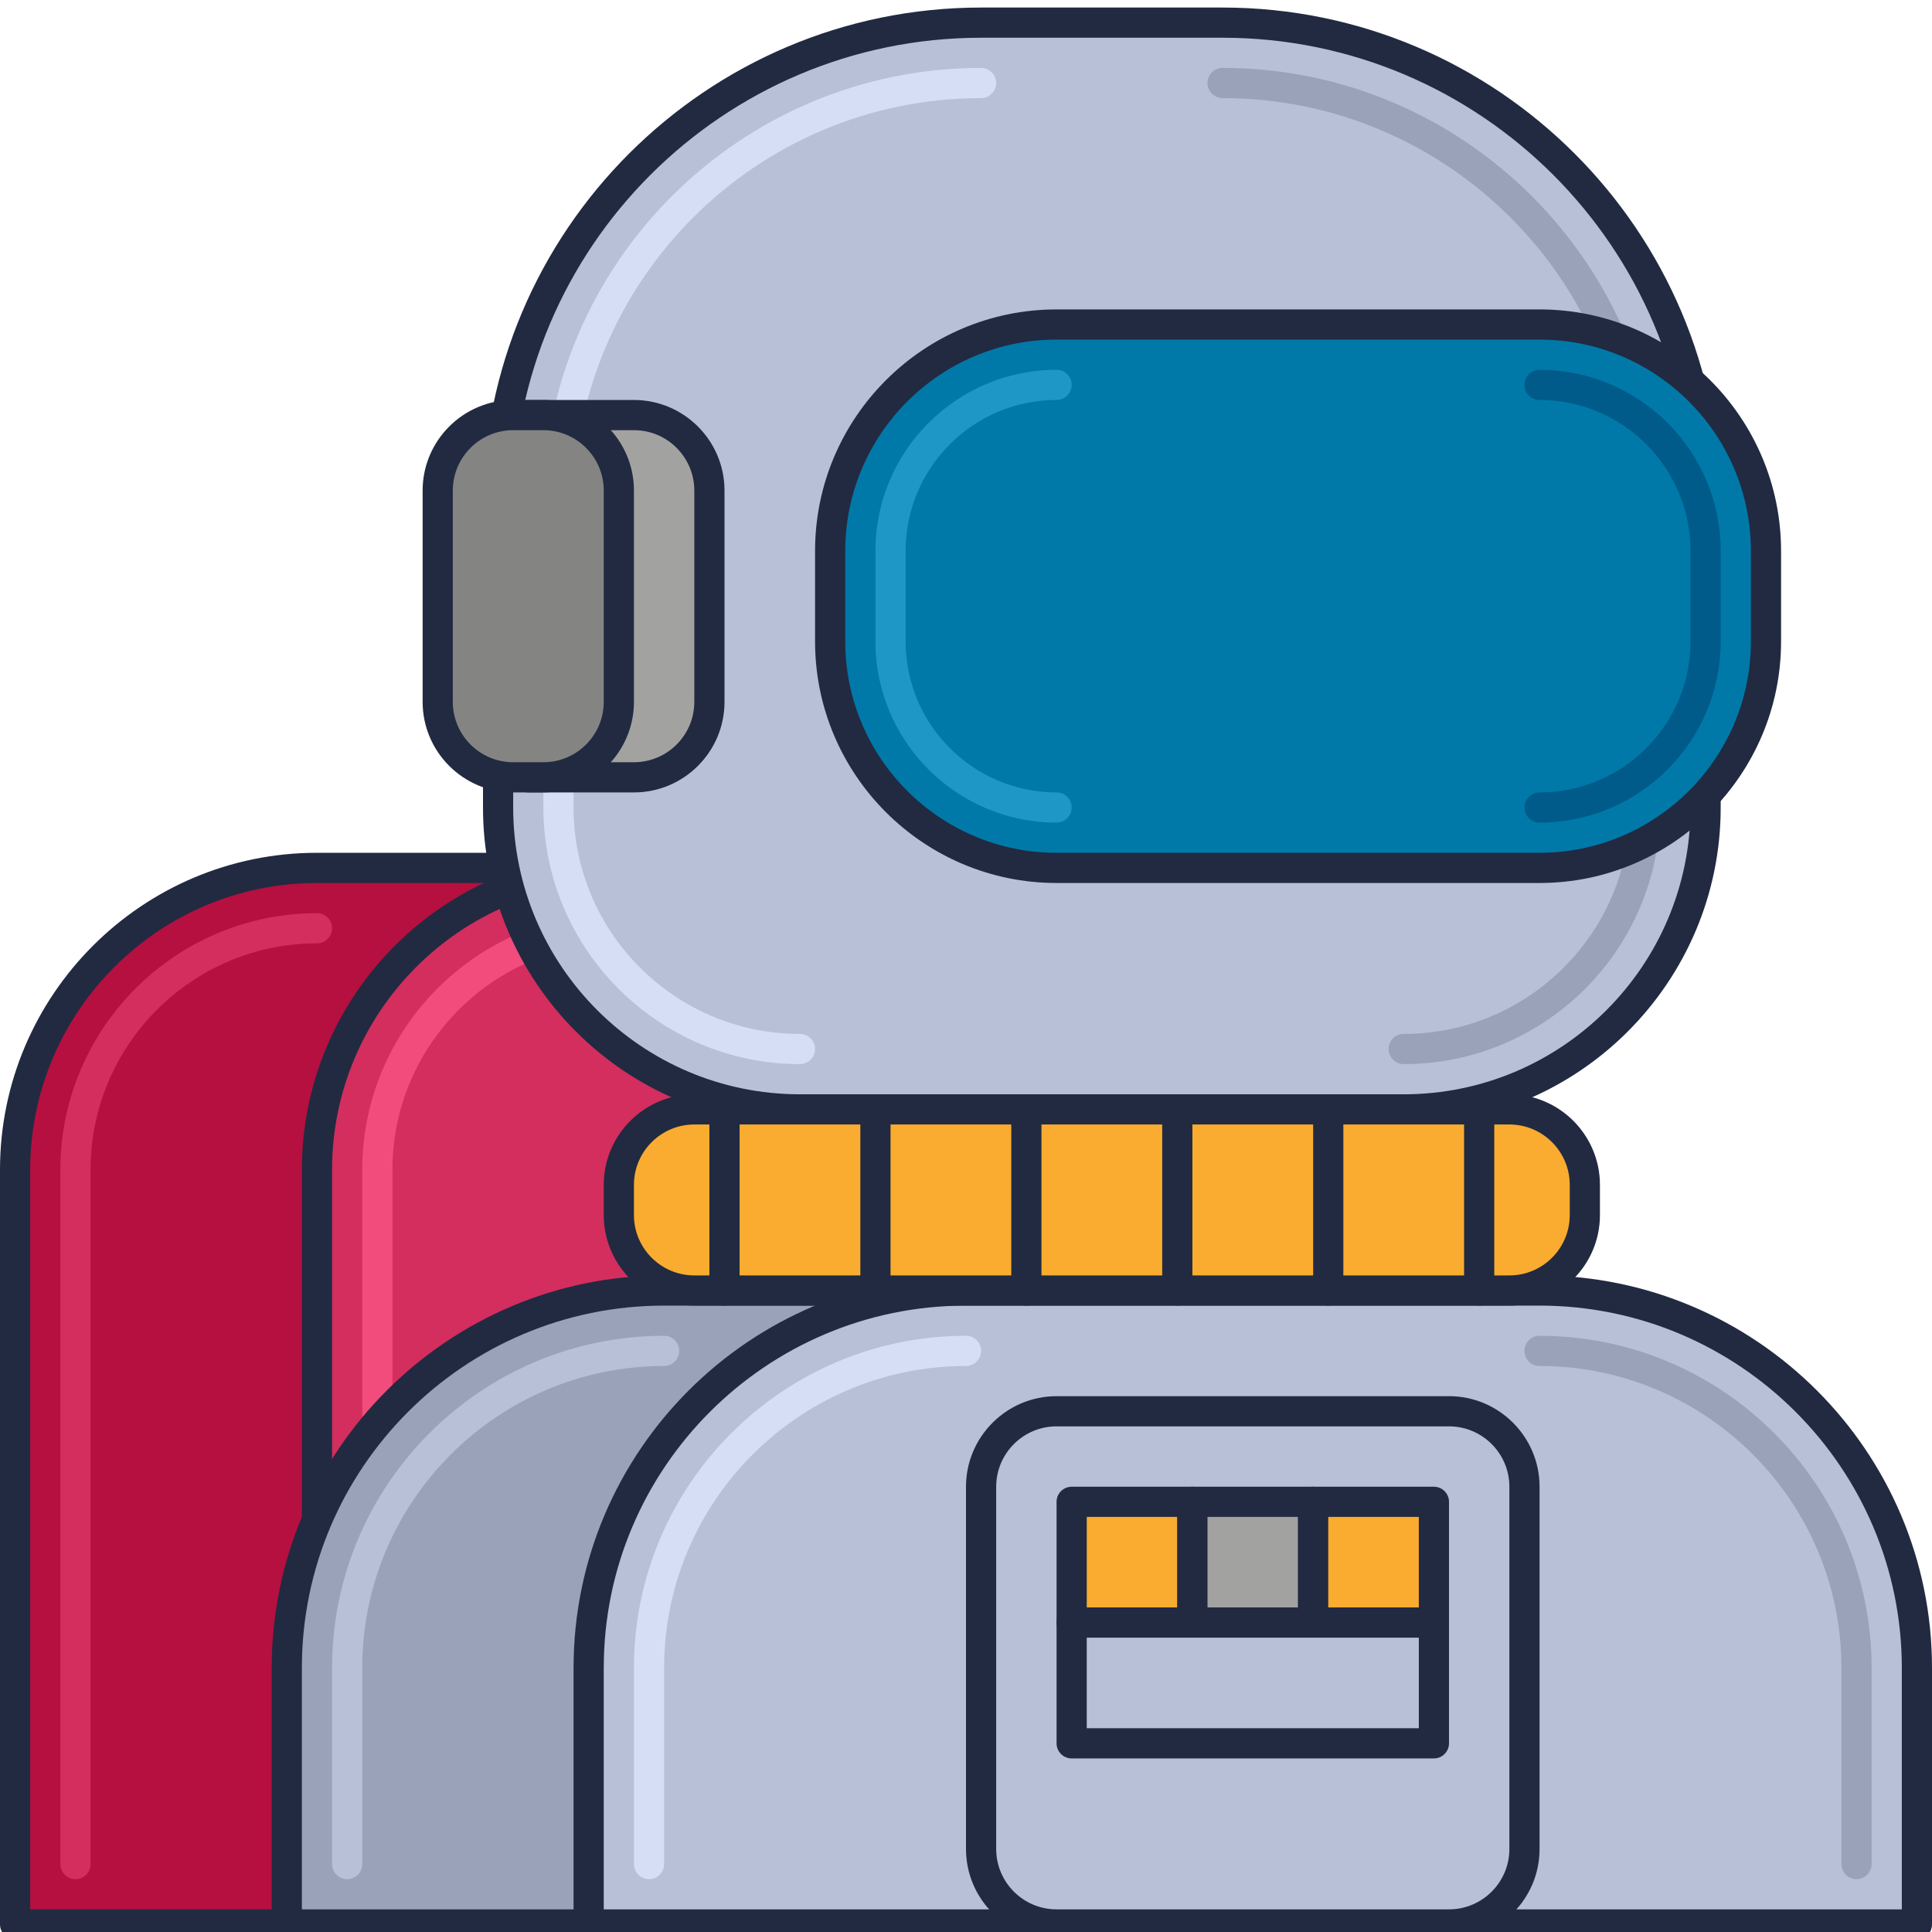 <?xml version="1.0" encoding="utf-8"?>
<!-- Generator: Adobe Illustrator 21.1.0, SVG Export Plug-In . SVG Version: 6.00 Build 0)  -->
<svg version="1.1" id="Layer_1" xmlns="http://www.w3.org/2000/svg" xmlns:xlink="http://www.w3.org/1999/xlink" x="0px" y="0px"
	 viewBox="0 0 64 64" style="enable-background:new 0 0 64 64;" xml:space="preserve">
<style type="text/css">
	.st0{fill:#DB8E11;}
	.st1{fill:#212A41;}
	.st2{fill:#F9AC2F;}
	.st3{fill:#FFCA4D;}
	.st4{fill:#B7C0D7;}
	.st5{fill:#99A2B9;}
	.st6{fill:#B51040;}
	.st7{fill:#D32E5E;}
	.st8{fill:#F14C7C;}
	.st9{fill:#0079A8;}
	.st10{fill:#1E97C6;}
	.st11{fill:#BED38E;}
	.st12{fill:#A0B570;}
	.st13{fill:#DCF1AC;}
	.st14{fill:#D5DEF5;}
	.st15{fill:#4E4B51;}
	.st16{fill:#6C696F;}
	.st17{fill:#848483;}
	.st18{fill:#A2A2A1;}
	.st19{fill:#7B849B;}
	.st20{fill:#8A878D;}
	.st21{fill:#C0C0BF;}
	.st22{fill:#005B8A;}
	.st23{fill:#970022;}
	.st24{fill:#1A237E;}
	.st25{fill:#BD7000;}
	.st26{fill:#003D6C;}
	.st27{fill:#666665;}
	.st28{fill:#195190;}
</style>
<g id="Astronaut_Spacesuit">
	<g>
		<path class="st6" d="M40.5,63.75h-40v-25c0-5.523,4.477-10,10-10h20c5.523,0,10,4.477,10,10V63.75z"/>
		<path class="st1" d="M40.5,64.25h-40c-0.276,0-0.5-0.224-0.5-0.5v-25c0-5.79,4.71-10.5,10.5-10.5h20c5.79,0,10.5,4.71,10.5,10.5
			v25C41,64.026,40.776,64.25,40.5,64.25z M1,63.25h39v-24.5c0-5.238-4.262-9.5-9.5-9.5h-20c-5.238,0-9.5,4.262-9.5,9.5V63.25z"/>
	</g>
	<g>
		<path class="st7" d="M2.5,62.25c-0.276,0-0.5-0.224-0.5-0.5v-23c0-4.687,3.813-8.5,8.5-8.5c0.276,0,0.5,0.224,0.5,0.5
			s-0.224,0.5-0.5,0.5c-4.136,0-7.5,3.364-7.5,7.5v23C3,62.026,2.776,62.25,2.5,62.25z"/>
	</g>
	<g>
		<path class="st7" d="M50.5,63.75h-40v-25c0-5.523,4.477-10,10-10h20c5.523,0,10,4.477,10,10V63.75z"/>
		<path class="st1" d="M50.5,64.25h-40c-0.276,0-0.5-0.224-0.5-0.5v-25c0-5.79,4.71-10.5,10.5-10.5h20c5.79,0,10.5,4.71,10.5,10.5
			v25C51,64.026,50.776,64.25,50.5,64.25z M11,63.25h39v-24.5c0-5.238-4.262-9.5-9.5-9.5h-20c-5.238,0-9.5,4.262-9.5,9.5V63.25z"/>
	</g>
	<g>
		<path class="st8" d="M12.5,62.25c-0.276,0-0.5-0.224-0.5-0.5v-23c0-4.687,3.813-8.5,8.5-8.5c0.276,0,0.5,0.224,0.5,0.5
			s-0.224,0.5-0.5,0.5c-4.136,0-7.5,3.364-7.5,7.5v23C13,62.026,12.776,62.25,12.5,62.25z"/>
	</g>
	<g>
		<path class="st5" d="M41,42.75H22c-6.904,0-12.5,5.596-12.5,12.5v8.5h44v-8.5C53.5,48.346,47.904,42.75,41,42.75z"/>
		<path class="st1" d="M53.5,64.25h-44c-0.276,0-0.5-0.224-0.5-0.5v-8.5c0-7.168,5.832-13,13-13h19c7.168,0,13,5.832,13,13v8.5
			C54,64.026,53.776,64.25,53.5,64.25z M10,63.25h43v-8c0-6.617-5.383-12-12-12H22c-6.617,0-12,5.383-12,12V63.25z"/>
	</g>
	<g>
		<path class="st4" d="M40.5,0.75h-8c-8.837,0-16,7.163-16,16v10c0,5.523,4.477,10,10,10h20c5.523,0,10-4.477,10-10v-10
			C56.5,7.913,49.337,0.75,40.5,0.75z"/>
		<path class="st1" d="M46.5,37.25h-20c-5.79,0-10.5-4.71-10.5-10.5v-10c0-9.098,7.402-16.5,16.5-16.5h8
			c9.098,0,16.5,7.402,16.5,16.5v10C57,32.54,52.29,37.25,46.5,37.25z M32.5,1.25c-8.547,0-15.5,6.953-15.5,15.5v10
			c0,5.238,4.262,9.5,9.5,9.5h20c5.238,0,9.5-4.262,9.5-9.5v-10c0-8.547-6.953-15.5-15.5-15.5H32.5z"/>
	</g>
	<g>
		<path class="st14" d="M26.5,35.25c-4.687,0-8.5-3.813-8.5-8.5v-10c0-7.995,6.505-14.5,14.5-14.5c0.276,0,0.5,0.224,0.5,0.5
			s-0.224,0.5-0.5,0.5c-7.444,0-13.5,6.056-13.5,13.5v10c0,4.136,3.364,7.5,7.5,7.5c0.276,0,0.5,0.224,0.5,0.5
			S26.776,35.25,26.5,35.25z"/>
	</g>
	<g>
		<path class="st5" d="M46.5,35.25c-0.276,0-0.5-0.224-0.5-0.5s0.224-0.5,0.5-0.5c4.136,0,7.5-3.364,7.5-7.5v-10
			c0-7.444-6.056-13.5-13.5-13.5c-0.276,0-0.5-0.224-0.5-0.5s0.224-0.5,0.5-0.5c7.995,0,14.5,6.505,14.5,14.5v10
			C55,31.437,51.187,35.25,46.5,35.25z"/>
	</g>
	<g>
		<path class="st4" d="M51,42.75H32c-6.904,0-12.5,5.596-12.5,12.5v8.5h44v-8.5C63.5,48.346,57.904,42.75,51,42.75z"/>
		<path class="st1" d="M63.5,64.25h-44c-0.276,0-0.5-0.224-0.5-0.5v-8.5c0-7.168,5.832-13,13-13h19c7.168,0,13,5.832,13,13v8.5
			C64,64.026,63.776,64.25,63.5,64.25z M20,63.25h43v-8c0-6.617-5.383-12-12-12H32c-6.617,0-12,5.383-12,12V63.25z"/>
	</g>
	<g>
		<path class="st14" d="M21.5,62.25c-0.276,0-0.5-0.224-0.5-0.5v-6.5c0-6.065,4.935-11,11-11c0.276,0,0.5,0.224,0.5,0.5
			s-0.224,0.5-0.5,0.5c-5.514,0-10,4.486-10,10v6.5C22,62.026,21.776,62.25,21.5,62.25z"/>
	</g>
	<g>
		<path class="st5" d="M61.5,62.25c-0.276,0-0.5-0.224-0.5-0.5v-6.5c0-5.514-4.486-10-10-10c-0.276,0-0.5-0.224-0.5-0.5
			s0.224-0.5,0.5-0.5c6.065,0,11,4.935,11,11v6.5C62,62.026,61.776,62.25,61.5,62.25z"/>
	</g>
	<g>
		<path class="st4" d="M11.5,62.25c-0.276,0-0.5-0.224-0.5-0.5v-6.5c0-6.065,4.935-11,11-11c0.276,0,0.5,0.224,0.5,0.5
			s-0.224,0.5-0.5,0.5c-5.514,0-10,4.486-10,10v6.5C12,62.026,11.776,62.25,11.5,62.25z"/>
	</g>
	<g>
		<path class="st9" d="M51,28.75H35c-4.142,0-7.5-3.358-7.5-7.5v-3c0-4.142,3.358-7.5,7.5-7.5h16c4.142,0,7.5,3.358,7.5,7.5v3
			C58.5,25.392,55.142,28.75,51,28.75z"/>
		<path class="st1" d="M51,29.25H35c-4.411,0-8-3.589-8-8v-3c0-4.411,3.589-8,8-8h16c4.411,0,8,3.589,8,8v3
			C59,25.661,55.411,29.25,51,29.25z M35,11.25c-3.86,0-7,3.14-7,7v3c0,3.86,3.14,7,7,7h16c3.86,0,7-3.14,7-7v-3c0-3.86-3.14-7-7-7
			H35z"/>
	</g>
	<g>
		<path class="st10" d="M35,27.25c-3.309,0-6-2.691-6-6v-3c0-3.309,2.691-6,6-6c0.276,0,0.5,0.224,0.5,0.5s-0.224,0.5-0.5,0.5
			c-2.757,0-5,2.243-5,5v3c0,2.757,2.243,5,5,5c0.276,0,0.5,0.224,0.5,0.5S35.276,27.25,35,27.25z"/>
	</g>
	<g>
		<path class="st22" d="M51,27.25c-0.276,0-0.5-0.224-0.5-0.5s0.224-0.5,0.5-0.5c2.757,0,5-2.243,5-5v-3c0-2.757-2.243-5-5-5
			c-0.276,0-0.5-0.224-0.5-0.5s0.224-0.5,0.5-0.5c3.309,0,6,2.691,6,6v3C57,24.559,54.309,27.25,51,27.25z"/>
	</g>
	<g>
		<path class="st4" d="M48,63.75H35c-1.381,0-2.5-1.119-2.5-2.5v-12c0-1.381,1.119-2.5,2.5-2.5h13c1.381,0,2.5,1.119,2.5,2.5v12
			C50.5,62.631,49.381,63.75,48,63.75z"/>
		<path class="st1" d="M48,64.25H35c-1.654,0-3-1.346-3-3v-12c0-1.654,1.346-3,3-3h13c1.654,0,3,1.346,3,3v12
			C51,62.904,49.654,64.25,48,64.25z M35,47.25c-1.103,0-2,0.897-2,2v12c0,1.103,0.897,2,2,2h13c1.103,0,2-0.897,2-2v-12
			c0-1.103-0.897-2-2-2H35z"/>
	</g>
	<g>
		<path class="st18" d="M21,25.75h-3.5v-12H21c1.381,0,2.5,1.119,2.5,2.5v7C23.5,24.631,22.381,25.75,21,25.75z"/>
		<path class="st1" d="M21,26.25h-3.5c-0.276,0-0.5-0.224-0.5-0.5v-12c0-0.276,0.224-0.5,0.5-0.5H21c1.654,0,3,1.346,3,3v7
			C24,24.904,22.654,26.25,21,26.25z M18,25.25h3c1.103,0,2-0.897,2-2v-7c0-1.103-0.897-2-2-2h-3V25.25z"/>
	</g>
	<g>
		<path class="st17" d="M18,25.75h-1c-1.381,0-2.5-1.119-2.5-2.5v-7c0-1.381,1.119-2.5,2.5-2.5h1c1.381,0,2.5,1.119,2.5,2.5v7
			C20.5,24.631,19.381,25.75,18,25.75z"/>
		<path class="st1" d="M18,26.25h-1c-1.654,0-3-1.346-3-3v-7c0-1.654,1.346-3,3-3h1c1.654,0,3,1.346,3,3v7
			C21,24.904,19.654,26.25,18,26.25z M17,14.25c-1.103,0-2,0.897-2,2v7c0,1.103,0.897,2,2,2h1c1.103,0,2-0.897,2-2v-7
			c0-1.103-0.897-2-2-2H17z"/>
	</g>
	<g>
		<rect x="35.5" y="49.75" class="st2" width="4" height="4"/>
		<path class="st1" d="M39.5,54.25h-4c-0.276,0-0.5-0.224-0.5-0.5v-4c0-0.276,0.224-0.5,0.5-0.5h4c0.276,0,0.5,0.224,0.5,0.5v4
			C40,54.026,39.776,54.25,39.5,54.25z M36,53.25h3v-3h-3V53.25z"/>
	</g>
	<g>
		<rect x="39.5" y="49.75" class="st18" width="4" height="4"/>
		<path class="st1" d="M43.5,54.25h-4c-0.276,0-0.5-0.224-0.5-0.5v-4c0-0.276,0.224-0.5,0.5-0.5h4c0.276,0,0.5,0.224,0.5,0.5v4
			C44,54.026,43.776,54.25,43.5,54.25z M40,53.25h3v-3h-3V53.25z"/>
	</g>
	<g>
		<rect x="43.5" y="49.75" class="st2" width="4" height="4"/>
		<path class="st1" d="M47.5,54.25h-4c-0.276,0-0.5-0.224-0.5-0.5v-4c0-0.276,0.224-0.5,0.5-0.5h4c0.276,0,0.5,0.224,0.5,0.5v4
			C48,54.026,47.776,54.25,47.5,54.25z M44,53.25h3v-3h-3V53.25z"/>
	</g>
	<g>
		<rect x="35.5" y="53.75" class="st4" width="12" height="4"/>
		<path class="st1" d="M47.5,58.25h-12c-0.276,0-0.5-0.224-0.5-0.5v-4c0-0.276,0.224-0.5,0.5-0.5h12c0.276,0,0.5,0.224,0.5,0.5v4
			C48,58.026,47.776,58.25,47.5,58.25z M36,57.25h11v-3H36V57.25z"/>
	</g>
	<g>
		<g>
			<path class="st2" d="M50,42.75H23c-1.381,0-2.5-1.119-2.5-2.5v-1c0-1.381,1.119-2.5,2.5-2.5h27c1.381,0,2.5,1.119,2.5,2.5v1
				C52.5,41.631,51.381,42.75,50,42.75z"/>
			<path class="st1" d="M50,43.25H23c-1.654,0-3-1.346-3-3v-1c0-1.654,1.346-3,3-3h27c1.654,0,3,1.346,3,3v1
				C53,41.904,51.654,43.25,50,43.25z M23,37.25c-1.103,0-2,0.897-2,2v1c0,1.103,0.897,2,2,2h27c1.103,0,2-0.897,2-2v-1
				c0-1.103-0.897-2-2-2H23z"/>
		</g>
		<g>
			<path class="st1" d="M24,43.25c-0.276,0-0.5-0.224-0.5-0.5v-6c0-0.276,0.224-0.5,0.5-0.5s0.5,0.224,0.5,0.5v6
				C24.5,43.026,24.276,43.25,24,43.25z"/>
		</g>
		<g>
			<path class="st1" d="M29,43.25c-0.276,0-0.5-0.224-0.5-0.5v-6c0-0.276,0.224-0.5,0.5-0.5s0.5,0.224,0.5,0.5v6
				C29.5,43.026,29.276,43.25,29,43.25z"/>
		</g>
		<g>
			<path class="st1" d="M34,43.25c-0.276,0-0.5-0.224-0.5-0.5v-6c0-0.276,0.224-0.5,0.5-0.5s0.5,0.224,0.5,0.5v6
				C34.5,43.026,34.276,43.25,34,43.25z"/>
		</g>
		<g>
			<path class="st1" d="M39,43.25c-0.276,0-0.5-0.224-0.5-0.5v-6c0-0.276,0.224-0.5,0.5-0.5s0.5,0.224,0.5,0.5v6
				C39.5,43.026,39.276,43.25,39,43.25z"/>
		</g>
		<g>
			<path class="st1" d="M44,43.25c-0.276,0-0.5-0.224-0.5-0.5v-6c0-0.276,0.224-0.5,0.5-0.5s0.5,0.224,0.5,0.5v6
				C44.5,43.026,44.276,43.25,44,43.25z"/>
		</g>
		<g>
			<path class="st1" d="M49,43.25c-0.276,0-0.5-0.224-0.5-0.5v-6c0-0.276,0.224-0.5,0.5-0.5s0.5,0.224,0.5,0.5v6
				C49.5,43.026,49.276,43.25,49,43.25z"/>
		</g>
	</g>
</g>
</svg>
